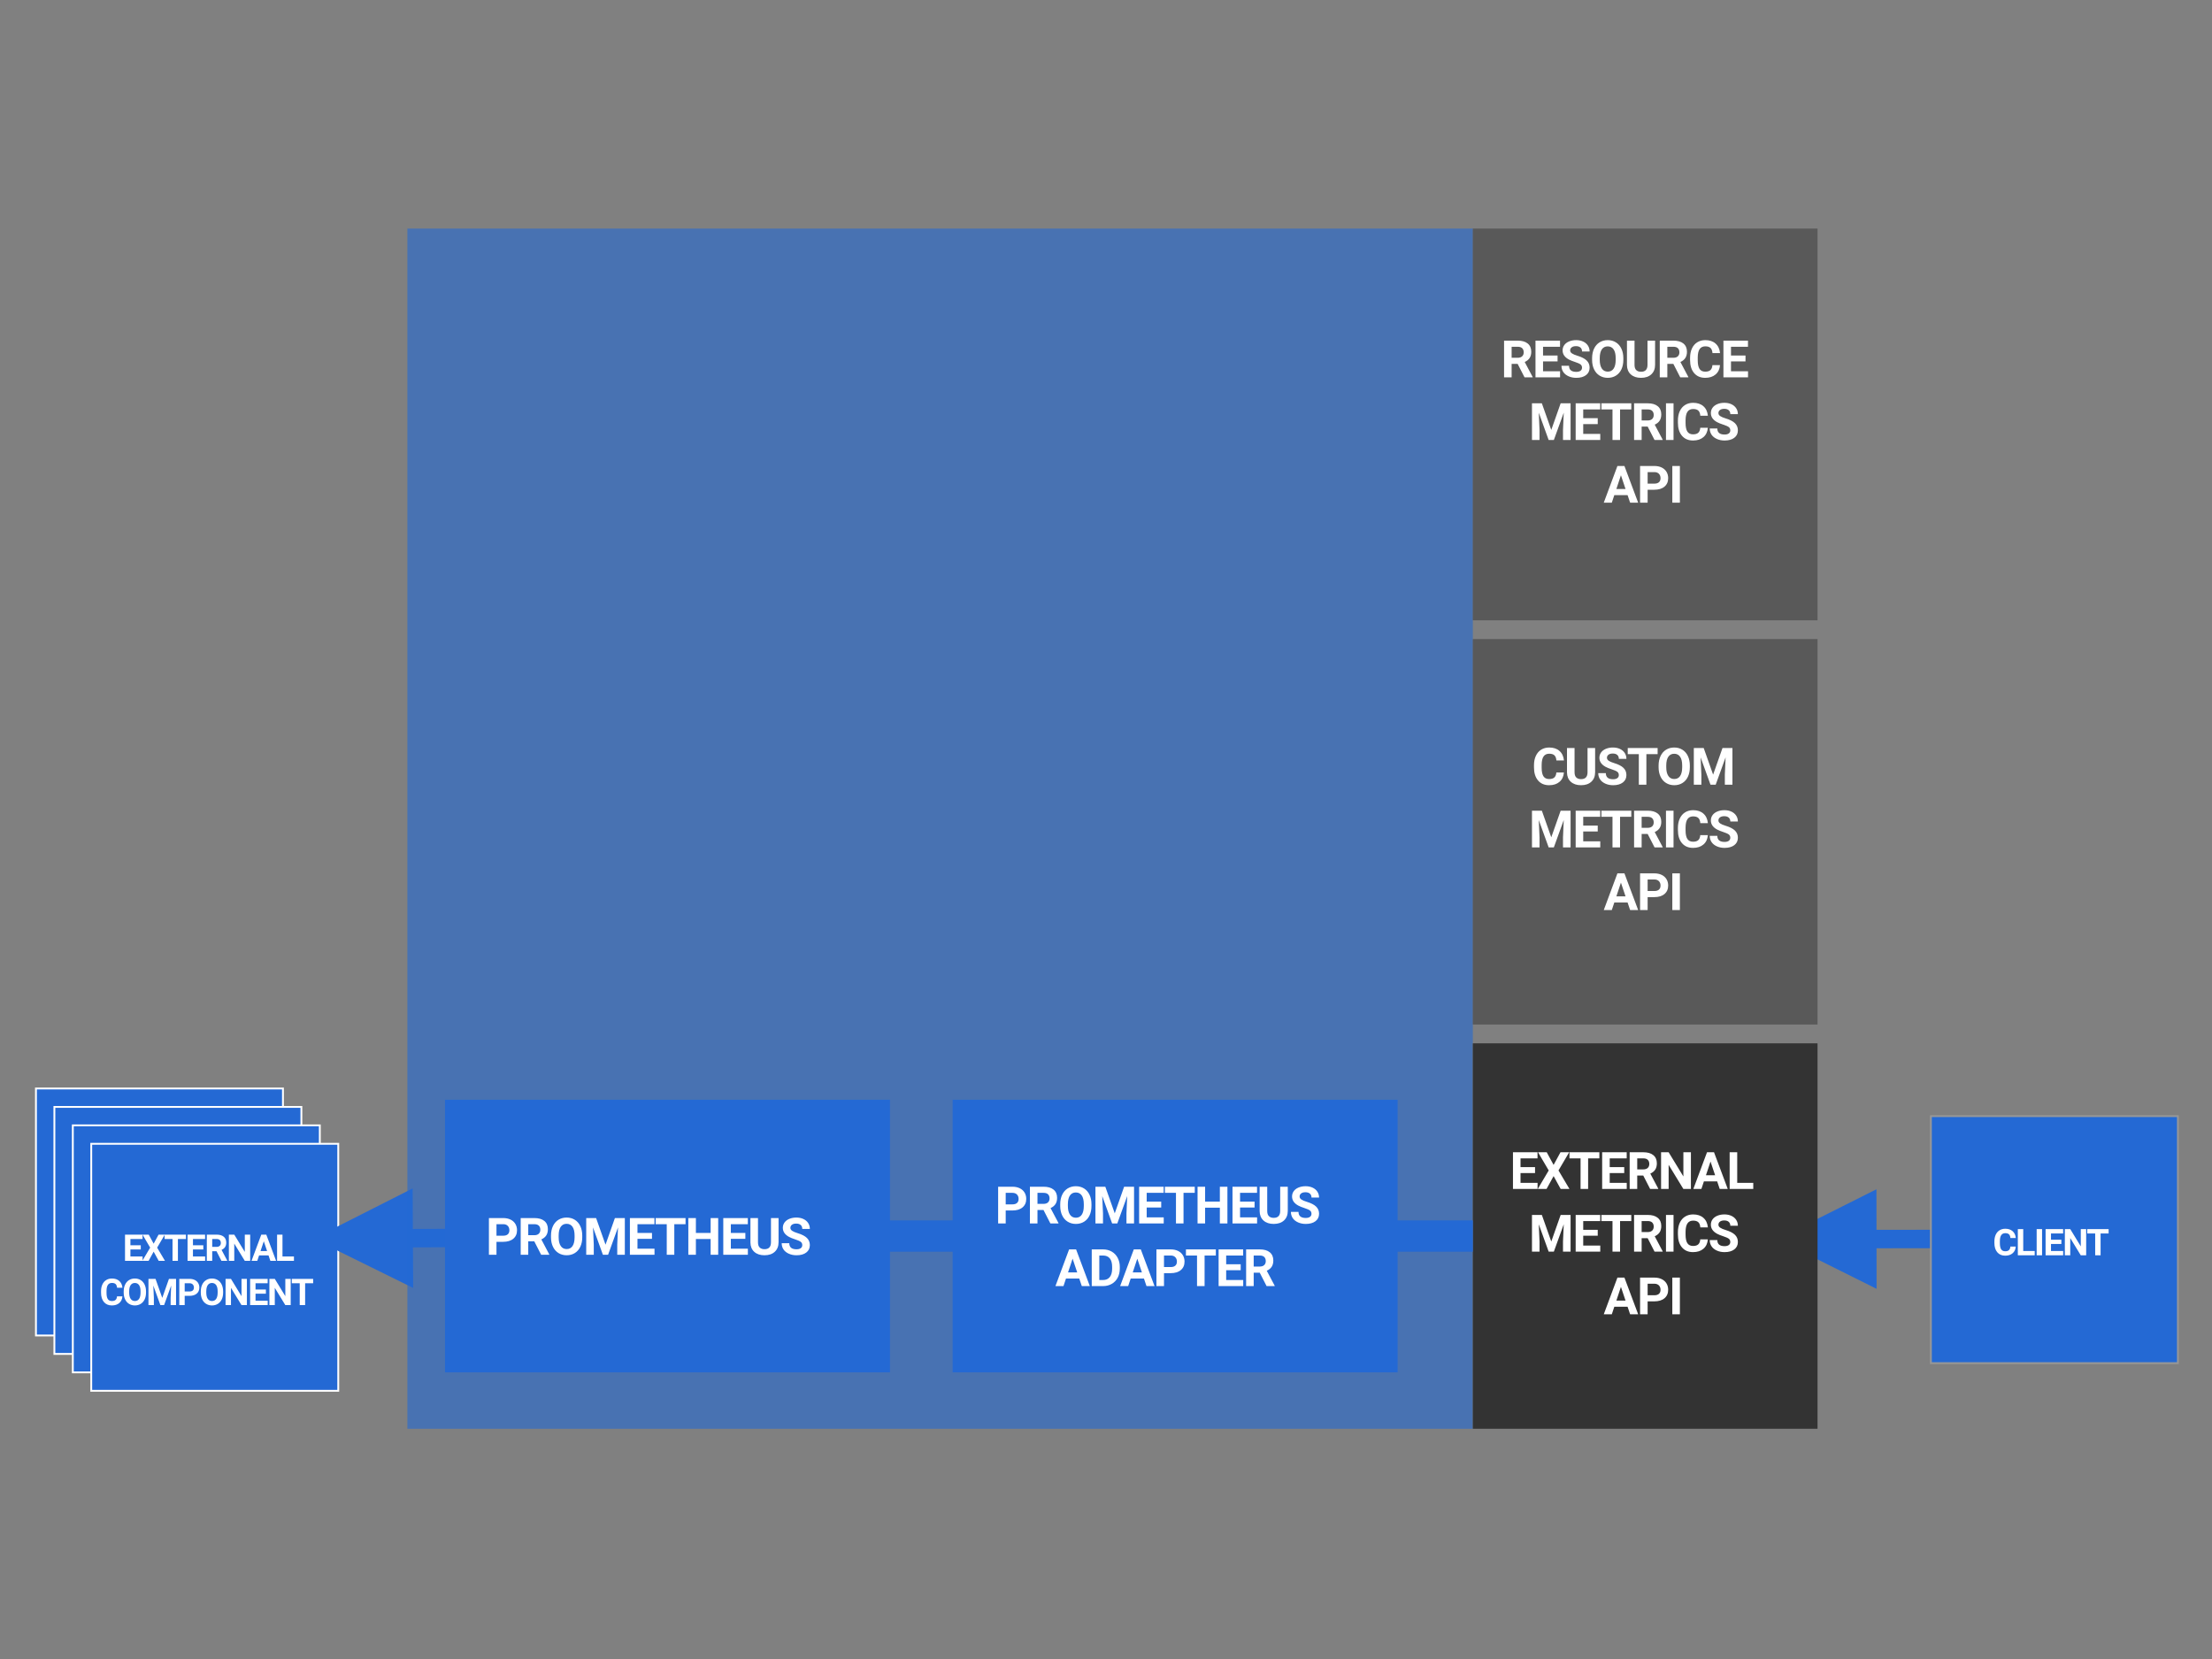 <svg viewBox="0 0 1200 900" xmlns="http://www.w3.org/2000/svg"><rect x="0" y="0" width="1200" height="900" fill="#808080" stroke="none"/><style>.sans-serif{font-family:-apple-system,BlinkMacSystemFont,'avenir next', avenir,'helvetica neue',helvetica,ubuntu,roboto,noto,'segoe ui',arial,sans-serif}</style><g fill="none" fill-rule="evenodd"><g transform="translate(19, 590)"><path stroke="#FFF" fill="#2469D4" d="M.5.5h134v134H.5z"></path><path d="M26.34 49.781h3.828l3.652 10.313 3.633-10.313H41.3V64h-2.939v-3.887l.293-6.709L34.816 64h-2.012l-3.828-10.586.293 6.7V64h-2.93V49.781zm25.274 5.762v2.295h-5.625v3.808h6.601V64h-9.53V49.781h9.51v2.373h-6.58v3.389h5.625zm12.794-5.762v2.373h-4.356V64h-2.93V52.154h-4.297v-2.373h11.582zM73.207 64l-2.667-5.205h-2.334V64h-2.93V49.781h5.284q2.52 0 3.886 1.123 1.368 1.123 1.368 3.174 0 1.455-.63 2.427t-1.91 1.548l3.077 5.81V64h-3.145zm-5-11.846v4.268h2.362q1.104 0 1.71-.562.605-.561.605-1.547 0-1.006-.571-1.583-.572-.576-1.753-.576h-2.354zm12.148-2.373V64h-2.93V49.781h2.93zm10.148 9.483h2.93q-.167 2.295-1.695 3.613t-4.028 1.318q-2.735 0-4.302-1.84-1.568-1.841-1.568-5.054v-.87q0-2.05.723-3.613.723-1.562 2.066-2.397 1.342-.835 3.12-.835 2.46 0 3.965 1.318 1.503 1.319 1.738 3.701h-2.93q-.107-1.376-.766-1.997-.66-.62-2.007-.62-1.465 0-2.193 1.05-.727 1.05-.747 3.257v1.074q0 2.305.698 3.37.699 1.064 2.203 1.064 1.357 0 2.026-.62.669-.62.767-1.92zm11.426 1.006q0-.83-.586-1.275-.586-.444-2.11-.937-1.523-.494-2.411-.972Q94.4 55.777 94.4 53.56q0-1.153.65-2.056.649-.903 1.865-1.411 1.215-.508 2.729-.508 1.523 0 2.715.552 1.191.551 1.85 1.557.66 1.006.66 2.285h-2.93q0-.976-.615-1.518-.616-.542-1.729-.542-1.074 0-1.67.454-.595.454-.595 1.196 0 .694.698 1.162.698.47 2.055.88 2.5.751 3.643 1.865 1.143 1.113 1.143 2.773 0 1.846-1.397 2.896-1.396 1.05-3.76 1.05-1.64 0-2.988-.601-1.348-.6-2.056-1.646-.708-1.045-.708-2.422h2.94q0 2.354 2.812 2.354 1.045 0 1.631-.425.586-.425.586-1.186zm-65.676 24q0-.83-.586-1.275-.586-.444-2.11-.937-1.523-.494-2.412-.972-2.422-1.309-2.422-3.525 0-1.153.65-2.056t1.865-1.411q1.216-.508 2.73-.508 1.523 0 2.714.552 1.192.551 1.85 1.557.66 1.006.66 2.285h-2.93q0-.976-.615-1.518t-1.728-.542q-1.075 0-1.67.454-.596.454-.596 1.196 0 .694.698 1.162.698.47 2.056.88 2.5.751 3.642 1.865 1.143 1.113 1.143 2.773 0 1.846-1.396 2.896-1.397 1.05-3.76 1.05-1.64 0-2.989-.601-1.347-.6-2.055-1.646-.708-1.045-.708-2.422h2.94q0 2.354 2.812 2.354 1.045 0 1.63-.425.587-.425.587-1.186zm15.801-3.692v.635q0 2.1-.742 3.682-.742 1.582-2.124 2.44-1.382.86-3.169.86-1.768 0-3.154-.85-1.387-.849-2.149-2.426-.761-1.577-.771-3.628v-.703q0-2.1.757-3.696.756-1.597 2.138-2.452 1.382-.854 3.16-.854 1.777 0 3.159.854 1.381.855 2.138 2.452.757 1.596.757 3.686zm-2.969.684v-.694q0-2.236-.8-3.398-.801-1.162-2.286-1.162-1.474 0-2.275 1.147-.8 1.148-.81 3.365v.693q0 2.178.8 3.379.801 1.201 2.305 1.201 1.475 0 2.266-1.157.79-1.157.8-3.374zm12.12-7.48h2.94v9.364q0 2.334-1.46 3.692-1.46 1.357-3.99 1.357-2.49 0-3.955-1.318-1.464-1.318-1.494-3.623V73.78h2.93v9.385q0 1.397.669 2.036.669.64 1.85.64 2.471 0 2.51-2.598V73.78zM73.677 88l-2.666-5.205h-2.334V88h-2.93V73.781h5.283q2.52 0 3.887 1.123t1.367 3.174q0 1.455-.63 2.427t-1.909 1.548l3.076 5.81V88h-3.144zm-5-11.846v4.268h2.363q1.104 0 1.71-.562.605-.561.605-1.547 0-1.006-.572-1.583-.571-.576-1.753-.576h-2.353zm17.266 7.11h2.93q-.166 2.295-1.694 3.613-1.529 1.318-4.029 1.318-2.734 0-4.302-1.84-1.567-1.841-1.567-5.054v-.87q0-2.05.723-3.613.722-1.562 2.065-2.397 1.343-.835 3.12-.835 2.461 0 3.965 1.318 1.504 1.319 1.738 3.701h-2.93q-.107-1.376-.766-1.997-.659-.62-2.007-.62-1.465 0-2.192 1.05-.728 1.05-.747 3.257v1.074q0 2.305.698 3.37.698 1.064 2.202 1.064 1.358 0 2.027-.62t.766-1.92zm12.608-3.721v2.295h-5.625v3.808h6.602V88h-9.531V73.781h9.511v2.373h-6.582v3.389h5.625z" fill="#FFF" fill-rule="nonzero"></path><g transform="translate(10, 10)"><path stroke="#FFF" fill="#2469D4" d="M.5.5h134v134H.5z"></path><path d="M26.34 49.781h3.828l3.652 10.313 3.633-10.313H41.3V64h-2.939v-3.887l.293-6.709L34.816 64h-2.012l-3.828-10.586.293 6.7V64h-2.93V49.781zm25.274 5.762v2.295h-5.625v3.808h6.601V64h-9.53V49.781h9.51v2.373h-6.58v3.389h5.625zm12.794-5.762v2.373h-4.356V64h-2.93V52.154h-4.297v-2.373h11.582zM73.207 64l-2.667-5.205h-2.334V64h-2.93V49.781h5.284q2.52 0 3.886 1.123 1.368 1.123 1.368 3.174 0 1.455-.63 2.427t-1.91 1.548l3.077 5.81V64h-3.145zm-5-11.846v4.268h2.362q1.104 0 1.71-.562.605-.561.605-1.547 0-1.006-.571-1.583-.572-.576-1.753-.576h-2.354zm12.148-2.373V64h-2.93V49.781h2.93zm10.148 9.483h2.93q-.167 2.295-1.695 3.613t-4.028 1.318q-2.735 0-4.302-1.84-1.568-1.841-1.568-5.054v-.87q0-2.05.723-3.613.723-1.562 2.066-2.397 1.342-.835 3.12-.835 2.46 0 3.965 1.318 1.503 1.319 1.738 3.701h-2.93q-.107-1.376-.766-1.997-.66-.62-2.007-.62-1.465 0-2.193 1.05-.727 1.05-.747 3.257v1.074q0 2.305.698 3.37.699 1.064 2.203 1.064 1.357 0 2.026-.62.669-.62.767-1.92zm11.426 1.006q0-.83-.586-1.275-.586-.444-2.11-.937-1.523-.494-2.411-.972Q94.4 55.777 94.4 53.56q0-1.153.65-2.056.649-.903 1.865-1.411 1.215-.508 2.729-.508 1.523 0 2.715.552 1.191.551 1.85 1.557.66 1.006.66 2.285h-2.93q0-.976-.615-1.518-.616-.542-1.729-.542-1.074 0-1.67.454-.595.454-.595 1.196 0 .694.698 1.162.698.47 2.055.88 2.5.751 3.643 1.865 1.143 1.113 1.143 2.773 0 1.846-1.397 2.896-1.396 1.05-3.76 1.05-1.64 0-2.988-.601-1.348-.6-2.056-1.646-.708-1.045-.708-2.422h2.94q0 2.354 2.812 2.354 1.045 0 1.631-.425.586-.425.586-1.186zm-65.676 24q0-.83-.586-1.275-.586-.444-2.11-.937-1.523-.494-2.412-.972-2.422-1.309-2.422-3.525 0-1.153.65-2.056t1.865-1.411q1.216-.508 2.73-.508 1.523 0 2.714.552 1.192.551 1.85 1.557.66 1.006.66 2.285h-2.93q0-.976-.615-1.518t-1.728-.542q-1.075 0-1.67.454-.596.454-.596 1.196 0 .694.698 1.162.698.47 2.056.88 2.5.751 3.642 1.865 1.143 1.113 1.143 2.773 0 1.846-1.396 2.896-1.397 1.05-3.76 1.05-1.64 0-2.989-.601-1.347-.6-2.055-1.646-.708-1.045-.708-2.422h2.94q0 2.354 2.812 2.354 1.045 0 1.63-.425.587-.425.587-1.186zm15.801-3.692v.635q0 2.1-.742 3.682-.742 1.582-2.124 2.44-1.382.86-3.169.86-1.768 0-3.154-.85-1.387-.849-2.149-2.426-.761-1.577-.771-3.628v-.703q0-2.1.757-3.696.756-1.597 2.138-2.452 1.382-.854 3.16-.854 1.777 0 3.159.854 1.381.855 2.138 2.452.757 1.596.757 3.686zm-2.969.684v-.694q0-2.236-.8-3.398-.801-1.162-2.286-1.162-1.474 0-2.275 1.147-.8 1.148-.81 3.365v.693q0 2.178.8 3.379.801 1.201 2.305 1.201 1.475 0 2.266-1.157.79-1.157.8-3.374zm12.12-7.48h2.94v9.364q0 2.334-1.46 3.692-1.46 1.357-3.99 1.357-2.49 0-3.955-1.318-1.464-1.318-1.494-3.623V73.78h2.93v9.385q0 1.397.669 2.036.669.64 1.85.64 2.471 0 2.51-2.598V73.78zM73.677 88l-2.666-5.205h-2.334V88h-2.93V73.781h5.283q2.52 0 3.887 1.123t1.367 3.174q0 1.455-.63 2.427t-1.909 1.548l3.076 5.81V88h-3.144zm-5-11.846v4.268h2.363q1.104 0 1.71-.562.605-.561.605-1.547 0-1.006-.572-1.583-.571-.576-1.753-.576h-2.353zm17.266 7.11h2.93q-.166 2.295-1.694 3.613-1.529 1.318-4.029 1.318-2.734 0-4.302-1.84-1.567-1.841-1.567-5.054v-.87q0-2.05.723-3.613.722-1.562 2.065-2.397 1.343-.835 3.12-.835 2.461 0 3.965 1.318 1.504 1.319 1.738 3.701h-2.93q-.107-1.376-.766-1.997-.659-.62-2.007-.62-1.465 0-2.192 1.05-.728 1.05-.747 3.257v1.074q0 2.305.698 3.37.698 1.064 2.202 1.064 1.358 0 2.027-.62t.766-1.92zm12.608-3.721v2.295h-5.625v3.808h6.602V88h-9.531V73.781h9.511v2.373h-6.582v3.389h5.625z" fill="#FFF" fill-rule="nonzero"></path></g><g transform="translate(20, 20)"><path stroke="#FFF" fill="#2469D4" d="M.5.5h134v134H.5z"></path><path d="M26.34 49.781h3.828l3.652 10.313 3.633-10.313H41.3V64h-2.939v-3.887l.293-6.709L34.816 64h-2.012l-3.828-10.586.293 6.7V64h-2.93V49.781zm25.274 5.762v2.295h-5.625v3.808h6.601V64h-9.53V49.781h9.51v2.373h-6.58v3.389h5.625zm12.794-5.762v2.373h-4.356V64h-2.93V52.154h-4.297v-2.373h11.582zM73.207 64l-2.667-5.205h-2.334V64h-2.93V49.781h5.284q2.52 0 3.886 1.123 1.368 1.123 1.368 3.174 0 1.455-.63 2.427t-1.91 1.548l3.077 5.81V64h-3.145zm-5-11.846v4.268h2.362q1.104 0 1.71-.562.605-.561.605-1.547 0-1.006-.571-1.583-.572-.576-1.753-.576h-2.354zm12.148-2.373V64h-2.93V49.781h2.93zm10.148 9.483h2.93q-.167 2.295-1.695 3.613t-4.028 1.318q-2.735 0-4.302-1.84-1.568-1.841-1.568-5.054v-.87q0-2.05.723-3.613.723-1.562 2.066-2.397 1.342-.835 3.12-.835 2.46 0 3.965 1.318 1.503 1.319 1.738 3.701h-2.93q-.107-1.376-.766-1.997-.66-.62-2.007-.62-1.465 0-2.193 1.05-.727 1.05-.747 3.257v1.074q0 2.305.698 3.37.699 1.064 2.203 1.064 1.357 0 2.026-.62.669-.62.767-1.92zm11.426 1.006q0-.83-.586-1.275-.586-.444-2.11-.937-1.523-.494-2.411-.972Q94.4 55.777 94.4 53.56q0-1.153.65-2.056.649-.903 1.865-1.411 1.215-.508 2.729-.508 1.523 0 2.715.552 1.191.551 1.85 1.557.66 1.006.66 2.285h-2.93q0-.976-.615-1.518-.616-.542-1.729-.542-1.074 0-1.67.454-.595.454-.595 1.196 0 .694.698 1.162.698.47 2.055.88 2.5.751 3.643 1.865 1.143 1.113 1.143 2.773 0 1.846-1.397 2.896-1.396 1.05-3.76 1.05-1.64 0-2.988-.601-1.348-.6-2.056-1.646-.708-1.045-.708-2.422h2.94q0 2.354 2.812 2.354 1.045 0 1.631-.425.586-.425.586-1.186zm-65.676 24q0-.83-.586-1.275-.586-.444-2.11-.937-1.523-.494-2.412-.972-2.422-1.309-2.422-3.525 0-1.153.65-2.056t1.865-1.411q1.216-.508 2.73-.508 1.523 0 2.714.552 1.192.551 1.85 1.557.66 1.006.66 2.285h-2.93q0-.976-.615-1.518t-1.728-.542q-1.075 0-1.67.454-.596.454-.596 1.196 0 .694.698 1.162.698.47 2.056.88 2.5.751 3.642 1.865 1.143 1.113 1.143 2.773 0 1.846-1.396 2.896-1.397 1.05-3.76 1.05-1.64 0-2.989-.601-1.347-.6-2.055-1.646-.708-1.045-.708-2.422h2.94q0 2.354 2.812 2.354 1.045 0 1.63-.425.587-.425.587-1.186zm15.801-3.692v.635q0 2.1-.742 3.682-.742 1.582-2.124 2.44-1.382.86-3.169.86-1.768 0-3.154-.85-1.387-.849-2.149-2.426-.761-1.577-.771-3.628v-.703q0-2.1.757-3.696.756-1.597 2.138-2.452 1.382-.854 3.16-.854 1.777 0 3.159.854 1.381.855 2.138 2.452.757 1.596.757 3.686zm-2.969.684v-.694q0-2.236-.8-3.398-.801-1.162-2.286-1.162-1.474 0-2.275 1.147-.8 1.148-.81 3.365v.693q0 2.178.8 3.379.801 1.201 2.305 1.201 1.475 0 2.266-1.157.79-1.157.8-3.374zm12.12-7.48h2.94v9.364q0 2.334-1.46 3.692-1.46 1.357-3.99 1.357-2.49 0-3.955-1.318-1.464-1.318-1.494-3.623V73.78h2.93v9.385q0 1.397.669 2.036.669.64 1.85.64 2.471 0 2.51-2.598V73.78zM73.677 88l-2.666-5.205h-2.334V88h-2.93V73.781h5.283q2.52 0 3.887 1.123t1.367 3.174q0 1.455-.63 2.427t-1.909 1.548l3.076 5.81V88h-3.144zm-5-11.846v4.268h2.363q1.104 0 1.71-.562.605-.561.605-1.547 0-1.006-.572-1.583-.571-.576-1.753-.576h-2.353zm17.266 7.11h2.93q-.166 2.295-1.694 3.613-1.529 1.318-4.029 1.318-2.734 0-4.302-1.84-1.567-1.841-1.567-5.054v-.87q0-2.05.723-3.613.722-1.562 2.065-2.397 1.343-.835 3.12-.835 2.461 0 3.965 1.318 1.504 1.319 1.738 3.701h-2.93q-.107-1.376-.766-1.997-.659-.62-2.007-.62-1.465 0-2.192 1.05-.728 1.05-.747 3.257v1.074q0 2.305.698 3.37.698 1.064 2.202 1.064 1.358 0 2.027-.62t.766-1.92zm12.608-3.721v2.295h-5.625v3.808h6.602V88h-9.531V73.781h9.511v2.373h-6.582v3.389h5.625z" fill="#FFF" fill-rule="nonzero"></path></g><g transform="translate(30, 30)"><path stroke="#FFF" fill="#2469D4" d="M.5.5h134v134H.5z"></path><path d="M27.374 55.543v2.295H21.75v3.808h6.602V64H18.82V49.781h9.511v2.373H21.75v3.389h5.625zm4.317-5.762l2.666 4.903 2.666-4.903h3.37l-4.141 7.051L40.5 64h-3.408l-2.735-4.98L31.623 64h-3.408l4.248-7.168-4.14-7.05h3.368zm20.187 0v2.373h-4.356V64h-2.93V52.154h-4.296v-2.373h11.582zm9.424 5.762v2.295h-5.625v3.808h6.602V64h-9.531V49.781h9.511v2.373h-6.582v3.389h5.625zM71.127 64l-2.666-5.205h-2.334V64h-2.93V49.781h5.284q2.52 0 3.887 1.123t1.367 3.174q0 1.455-.63 2.427t-1.91 1.548l3.077 5.81V64h-3.145zm-5-11.846v4.268h2.364q1.103 0 1.709-.562.605-.561.605-1.547 0-1.006-.571-1.583-.572-.576-1.753-.576h-2.354zm20.597-2.373V64h-2.93l-5.703-9.355V64h-2.93V49.781h2.93l5.713 9.375v-9.375h2.92zM97.672 64l-.986-2.93h-5.137L90.572 64h-3.115l5.293-14.219h2.715L100.787 64h-3.115zm-3.565-10.625l-1.767 5.322h3.555l-1.788-5.322zm10.138-3.594v11.865h6.22V64h-9.15V49.781h2.93zM14.482 83.264h2.93q-.166 2.295-1.695 3.613-1.528 1.318-4.028 1.318-2.734 0-4.302-1.84Q5.82 84.513 5.82 81.3v-.87q0-2.05.723-3.613.722-1.562 2.065-2.397 1.343-.835 3.12-.835 2.461 0 3.965 1.318 1.504 1.319 1.738 3.701h-2.93q-.107-1.376-.766-1.997-.66-.62-2.007-.62-1.465 0-2.192 1.05-.728 1.05-.747 3.257v1.074q0 2.305.698 3.37.698 1.064 2.202 1.064 1.357 0 2.026-.62.67-.62.767-1.92zm15.733-2.686v.635q0 2.1-.742 3.682-.742 1.582-2.124 2.44-1.382.86-3.169.86-1.768 0-3.154-.85-1.387-.849-2.149-2.426-.761-1.577-.771-3.628v-.703q0-2.1.757-3.696.756-1.597 2.138-2.452 1.382-.854 3.16-.854 1.777 0 3.159.854 1.381.855 2.138 2.452.757 1.596.757 3.686zm-2.969.684v-.694q0-2.236-.8-3.398-.801-1.162-2.286-1.162-1.474 0-2.275 1.147-.8 1.148-.81 3.365v.693q0 2.178.8 3.379.801 1.201 2.305 1.201 1.475 0 2.266-1.157.79-1.157.8-3.374zm4.298-7.48h3.828l3.653 10.312 3.632-10.313h3.848V88h-2.94v-3.887l.294-6.709L40.02 88h-2.012L34.18 77.414l.293 6.7V88h-2.93V73.781zm22.218 9.208h-2.569V88h-2.93V73.781h5.547q1.602 0 2.818.586t1.87 1.665q.654 1.08.654 2.456 0 2.09-1.43 3.296-1.431 1.206-3.96 1.206zm-2.569-6.836v4.463h2.617q1.163 0 1.773-.547.61-.547.61-1.562 0-1.045-.615-1.69-.615-.644-1.7-.664h-2.685zm20.85 4.424v.635q0 2.1-.742 3.682-.742 1.582-2.124 2.44-1.381.86-3.168.86-1.768 0-3.155-.85-1.386-.849-2.148-2.426-.762-1.577-.772-3.628v-.703q0-2.1.757-3.696.757-1.597 2.139-2.452 1.382-.854 3.159-.854t3.16.854q1.381.855 2.138 2.452.757 1.596.757 3.686zm-2.968.684v-.694q0-2.236-.8-3.398-.802-1.162-2.286-1.162-1.475 0-2.275 1.147-.801 1.148-.811 3.365v.693q0 2.178.8 3.379.802 1.201 2.306 1.201 1.474 0 2.265-1.157.791-1.157.8-3.374zm15.86-7.48V88h-2.93l-5.703-9.355V88h-2.93V73.781h2.93l5.713 9.375v-9.375h2.92zm10.313 5.761v2.295h-5.625v3.808h6.602V88h-9.531V73.781h9.511v2.373h-6.582v3.389h5.625zm13.458-5.762V88h-2.93l-5.703-9.355V88h-2.93V73.781h2.93l5.713 9.375v-9.375h2.92zm12.179 0v2.373h-4.356V88h-2.93V76.154h-4.296v-2.373h11.582z" fill="#FFF" fill-rule="nonzero"></path></g></g><path d="M1017.965 645.18l.028 22 146-.186.013 10-146 .186.029 22L964 672.25l53.965-27.07zm-794.11-.468l.117 21.998 138.001-.737.054 10-138.002.737.119 22L170 672l53.855-27.288z" fill="#2469D4" fill-rule="nonzero"></path><g transform="translate(221, 124)"><path d="M0 0h578v651.1H0z" fill="#2469D4" fill-opacity="0.6"></path><g transform="translate(578, 0)"><path fill-opacity="0.5" fill="#333" d="M0 0h187v212.5H0z"></path><path d="M28.054 80.7l-3.733-7.287h-3.267V80.7h-4.102V60.794h7.397q3.527 0 5.441 1.572 1.914 1.572 1.914 4.443 0 2.037-.882 3.398-.881 1.36-2.672 2.167l4.306 8.135v.191h-4.402zm-7-16.584v5.975h3.309q1.544 0 2.392-.787.848-.786.848-2.166 0-1.409-.8-2.215-.8-.807-2.454-.807h-3.295zm24.918 4.744v3.213h-7.875v5.332h9.242V80.7H33.995V60.794h13.317v3.322h-9.215v4.744h7.875zm13.27 6.617q0-1.162-.82-1.784-.82-.622-2.954-1.312-2.133-.69-3.377-1.36-3.39-1.833-3.39-4.936 0-1.614.909-2.878.91-1.265 2.611-1.976 1.702-.71 3.822-.71 2.132 0 3.8.772 1.668.772 2.591 2.18.923 1.409.923 3.2h-4.102q0-1.368-.86-2.126-.862-.76-2.42-.76-1.505 0-2.339.637-.834.635-.834 1.674 0 .971.978 1.627.977.657 2.878 1.23 3.5 1.054 5.1 2.612 1.599 1.559 1.599 3.883 0 2.584-1.955 4.054-1.955 1.47-5.264 1.47-2.297 0-4.183-.841-1.887-.841-2.878-2.304-.991-1.463-.991-3.39H52.2q0 3.294 3.937 3.294 1.463 0 2.283-.595.82-.594.82-1.66zm22.416-5.168v.889q0 2.94-1.04 5.154-1.038 2.215-2.973 3.418-1.934 1.203-4.436 1.203-2.475 0-4.416-1.189-1.942-1.19-3.008-3.397-1.067-2.208-1.08-5.08v-.984q0-2.94 1.06-5.175 1.059-2.235 2.994-3.431 1.934-1.197 4.422-1.197 2.489 0 4.423 1.197 1.935 1.196 2.994 3.431 1.06 2.236 1.06 5.161zm-4.156.957v-.97q0-3.131-1.121-4.758-1.121-1.627-3.2-1.627-2.064 0-3.185 1.606-1.121 1.607-1.135 4.71v.971q0 3.049 1.121 4.73 1.121 1.682 3.227 1.682 2.064 0 3.172-1.62 1.107-1.62 1.12-4.724zm17.262-10.472h4.115v13.111q0 3.268-2.044 5.168-2.044 1.9-5.585 1.9-3.486 0-5.537-1.845-2.051-1.846-2.092-5.073V60.794h4.102v13.138q0 1.956.936 2.851.937.896 2.59.896 3.46 0 3.515-3.637V60.794zM112.518 80.7l-3.733-7.287h-3.267V80.7h-4.102V60.794h7.397q3.527 0 5.441 1.572 1.914 1.572 1.914 4.443 0 2.037-.882 3.398-.882 1.36-2.673 2.167l4.307 8.135v.191h-4.402zm-7-16.584v5.975h3.308q1.545 0 2.393-.787.847-.786.847-2.166 0-1.409-.8-2.215-.8-.807-2.453-.807h-3.295zm24.467 9.953h4.101q-.232 3.213-2.372 5.059-2.14 1.845-5.64 1.845-3.828 0-6.022-2.577-2.194-2.577-2.194-7.075v-1.217q0-2.87 1.011-5.058 1.012-2.188 2.892-3.357t4.368-1.169q3.445 0 5.55 1.846 2.106 1.846 2.435 5.182h-4.102q-.15-1.928-1.073-2.796-.923-.868-2.81-.868-2.05 0-3.07 1.47-1.018 1.469-1.045 4.559v1.504q0 3.226.977 4.717.978 1.49 3.083 1.49 1.9 0 2.837-.868.937-.868 1.074-2.687zm17.945-5.209v3.213h-7.875v5.332h9.242V80.7h-13.343V60.794h13.316v3.322h-9.215v4.744h7.875zM32.087 94.794h5.36l5.113 14.437 5.086-14.437h5.387V114.7h-4.116v-5.441l.41-9.393-5.372 14.834h-2.817l-5.36-14.82.41 9.379v5.441h-4.1V94.794zm35.678 8.066v3.213H59.89v5.332h9.242v3.295H55.79V94.794h13.316v3.322H59.89v4.744h7.875zm18.206-8.066v3.322h-6.098V114.7H75.77V98.116h-6.015v-3.322H85.97zM98.584 114.7l-3.732-7.287h-3.268v7.287h-4.102V94.794h7.397q3.527 0 5.441 1.572 1.914 1.572 1.914 4.443 0 2.037-.881 3.398-.882 1.36-2.673 2.167l4.306 8.135v.191h-4.402zm-7-16.584v5.975h3.309q1.544 0 2.392-.787.848-.786.848-2.166 0-1.409-.8-2.215-.8-.807-2.454-.807h-3.295zm17.303-3.322V114.7h-4.102V94.794h4.102zm14.5 13.275h4.102q-.233 3.213-2.372 5.059-2.14 1.845-5.64 1.845-3.828 0-6.023-2.577-2.194-2.577-2.194-7.075v-1.217q0-2.87 1.012-5.058 1.012-2.188 2.891-3.357 1.88-1.169 4.369-1.169 3.445 0 5.55 1.846 2.106 1.846 2.434 5.182h-4.102q-.15-1.928-1.073-2.796-.923-.868-2.81-.868-2.05 0-3.069 1.47-1.018 1.469-1.046 4.559v1.504q0 3.226.978 4.717.977 1.49 3.083 1.49 1.9 0 2.837-.868.936-.868 1.073-2.687zm16.291 1.408q0-1.162-.82-1.784-.82-.622-2.953-1.312-2.133-.69-3.377-1.36-3.39-1.833-3.39-4.936 0-1.614.908-2.878.91-1.265 2.612-1.976 1.702-.71 3.821-.71 2.133 0 3.8.772 1.669.772 2.592 2.18.922 1.409.922 3.2h-4.101q0-1.368-.861-2.126-.862-.76-2.42-.76-1.504 0-2.338.637-.834.635-.834 1.674 0 .971.977 1.627.978.657 2.878 1.23 3.5 1.054 5.1 2.612 1.6 1.559 1.6 3.883 0 2.584-1.956 4.054-1.955 1.47-5.263 1.47-2.297 0-4.184-.841t-2.878-2.304q-.991-1.463-.991-3.39h4.115q0 3.294 3.938 3.294 1.463 0 2.283-.595.82-.594.82-1.66zM85.335 148.7l-1.38-4.102h-7.192l-1.367 4.102h-4.361l7.41-19.906h3.8l7.452 19.906h-4.362zm-4.99-14.875l-2.474 7.451h4.976l-2.502-7.451zm18.082 7.861h-3.595v7.014H90.73v-19.906h7.766q2.242 0 3.944.82t2.618 2.331q.916 1.51.916 3.439 0 2.925-2.003 4.614-2.003 1.688-5.544 1.688zm-3.595-9.57v6.248h3.664q1.627 0 2.481-.766.855-.765.855-2.187 0-1.463-.862-2.365-.86-.903-2.378-.93h-3.76zm17.494-3.322V148.7h-4.101v-19.906h4.101z" fill="#FFF" fill-rule="nonzero"></path></g><g transform="translate(578, 222.7)"><path fill-opacity="0.5" fill="#333" d="M0 0h187v209.1H0z"></path><path d="M45.31 72.37h4.101q-.232 3.212-2.372 5.058-2.14 1.845-5.64 1.845-3.828 0-6.022-2.577-2.194-2.577-2.194-7.075v-1.217q0-2.87 1.011-5.058 1.012-2.188 2.892-3.357t4.368-1.169q3.446 0 5.551 1.846 2.106 1.846 2.434 5.182h-4.102q-.15-1.928-1.073-2.796-.923-.868-2.81-.868-2.05 0-3.07 1.47-1.018 1.469-1.045 4.559v1.504q0 3.226.978 4.717.977 1.49 3.083 1.49 1.9 0 2.836-.868.937-.868 1.074-2.687zm16.92-13.276h4.115v13.111q0 3.268-2.044 5.168-2.044 1.9-5.585 1.9-3.486 0-5.537-1.845-2.05-1.846-2.092-5.073V59.094h4.102v13.138q0 1.956.936 2.851.937.896 2.591.896 3.46 0 3.514-3.637V59.094zm16.975 14.683q0-1.162-.82-1.784-.821-.622-2.954-1.312-2.133-.69-3.377-1.36-3.39-1.833-3.39-4.936 0-1.614.909-2.878.909-1.265 2.611-1.976 1.702-.71 3.821-.71 2.133 0 3.801.772 1.668.772 2.591 2.18.923 1.409.923 3.2h-4.102q0-1.368-.861-2.126-.861-.76-2.42-.76-1.504 0-2.338.637-.834.635-.834 1.674 0 .971.978 1.627.977.657 2.878 1.23 3.5 1.054 5.1 2.612 1.599 1.559 1.599 3.883 0 2.584-1.955 4.054-1.955 1.47-5.264 1.47-2.297 0-4.183-.841-1.887-.841-2.878-2.304-.992-1.463-.992-3.39h4.116q0 3.294 3.937 3.294 1.463 0 2.283-.595.82-.594.82-1.66zm21.049-14.683v3.322h-6.098V79h-4.102V62.416H84.04v-3.322h16.215zm17.48 9.515v.889q0 2.94-1.039 5.154-1.039 2.215-2.973 3.418-1.935 1.203-4.437 1.203-2.475 0-4.416-1.189-1.941-1.19-3.008-3.397-1.066-2.208-1.08-5.08v-.984q0-2.94 1.06-5.175t2.994-3.431q1.934-1.197 4.423-1.197 2.488 0 4.423 1.197 1.934 1.196 2.994 3.431 1.06 2.236 1.06 5.161zm-4.156.957v-.97q0-3.131-1.121-4.758-1.121-1.627-3.2-1.627-2.064 0-3.185 1.606-1.121 1.607-1.135 4.71v.971q0 3.049 1.121 4.73 1.122 1.682 3.227 1.682 2.064 0 3.172-1.62 1.107-1.62 1.121-4.724zm6.31-10.472h5.36l5.113 14.437 5.086-14.437h5.387V79h-4.115v-5.441l.41-9.393L131.756 79h-2.816l-5.36-14.82.41 9.379V79h-4.101V59.094zm-87.801 34h5.36l5.113 14.437 5.086-14.437h5.387V113h-4.116v-5.441l.41-9.393L43.956 113h-2.817l-5.36-14.82.41 9.379V113h-4.1V93.094zm35.678 8.066v3.213H59.89v5.332h9.242V113H55.79V93.094h13.316v3.322H59.89v4.744h7.875zm18.206-8.066v3.322h-6.098V113H75.77V96.416h-6.015v-3.322H85.97zM98.584 113l-3.732-7.287h-3.268V113h-4.102V93.094h7.397q3.527 0 5.441 1.572 1.914 1.572 1.914 4.443 0 2.037-.881 3.398-.882 1.36-2.673 2.167l4.306 8.135V113h-4.402zm-7-16.584v5.975h3.309q1.544 0 2.392-.787.848-.786.848-2.166 0-1.409-.8-2.215-.8-.807-2.454-.807h-3.295zm17.303-3.322V113h-4.102V93.094h4.102zm14.5 13.275h4.102q-.233 3.213-2.372 5.059-2.14 1.845-5.64 1.845-3.828 0-6.023-2.577-2.194-2.577-2.194-7.075v-1.217q0-2.87 1.012-5.058 1.012-2.188 2.891-3.357 1.88-1.169 4.369-1.169 3.445 0 5.55 1.846 2.106 1.846 2.434 5.182h-4.102q-.15-1.928-1.073-2.796-.923-.868-2.81-.868-2.05 0-3.069 1.47-1.018 1.469-1.046 4.559v1.504q0 3.226.978 4.717.977 1.49 3.083 1.49 1.9 0 2.837-.868.936-.868 1.073-2.687zm16.291 1.408q0-1.162-.82-1.784-.82-.622-2.953-1.312-2.133-.69-3.377-1.36-3.39-1.833-3.39-4.936 0-1.614.908-2.878.91-1.265 2.612-1.976 1.702-.71 3.821-.71 2.133 0 3.8.772 1.669.772 2.592 2.18.922 1.409.922 3.2h-4.101q0-1.368-.861-2.126-.862-.76-2.42-.76-1.504 0-2.338.637-.834.635-.834 1.674 0 .971.977 1.627.978.657 2.878 1.23 3.5 1.054 5.1 2.612 1.6 1.559 1.6 3.883 0 2.584-1.956 4.054-1.955 1.47-5.263 1.47-2.297 0-4.184-.841t-2.878-2.304q-.991-1.463-.991-3.39h4.115q0 3.294 3.938 3.294 1.463 0 2.283-.595.82-.594.82-1.66zM85.335 147l-1.38-4.102h-7.192L75.396 147h-4.361l7.41-19.906h3.8L89.698 147h-4.362zm-4.99-14.875l-2.474 7.451h4.976l-2.502-7.451zm18.082 7.861h-3.595V147H90.73v-19.906h7.766q2.242 0 3.944.82t2.618 2.331q.916 1.51.916 3.439 0 2.925-2.003 4.614-2.003 1.688-5.544 1.688zm-3.595-9.57v6.248h3.664q1.627 0 2.481-.766.855-.765.855-2.187 0-1.463-.862-2.365-.86-.903-2.378-.93h-3.76zm17.494-3.322V147h-4.101v-19.906h4.101z" fill="#FFF" fill-rule="nonzero"></path></g><g transform="translate(578, 442)"><path fill="#333" d="M0 0h187v209.1H0z"></path><path d="M33.755 67.16v3.213H25.88v5.332h9.242V79H21.778V59.094h13.317v3.322H25.88v4.744h7.875zm6.338-8.066l3.732 6.863 3.733-6.863h4.717l-5.797 9.87L52.425 79h-4.771l-3.829-6.973L39.997 79h-4.771l5.947-10.035-5.797-9.871h4.717zm28.555 0v3.322H62.55V79h-4.1V62.416h-6.016v-3.322h16.215zm13.488 8.066v3.213h-7.875v5.332h9.242V79H70.16V59.094h13.316v3.322h-9.215v4.744h7.875zM96.186 79l-3.733-7.287h-3.268V79h-4.101V59.094h7.396q3.528 0 5.442 1.572 1.914 1.572 1.914 4.443 0 2.037-.882 3.398-.882 1.36-2.673 2.167l4.307 8.135V79h-4.403zm-7-16.584v5.975h3.308q1.545 0 2.392-.787.848-.786.848-2.166 0-1.409-.8-2.215-.8-.807-2.454-.807h-3.295zm29.128-3.322V79h-4.101l-7.985-13.098V79h-4.101V59.094h4.101l7.998 13.125V59.094h4.088zM133.936 79l-1.381-4.102h-7.192L123.996 79h-4.361l7.41-19.906h3.8L138.298 79h-4.361zm-4.99-14.875l-2.475 7.451h4.976l-2.502-7.451zm14.486-5.031v16.611h8.709V79h-12.81V59.094h4.1zm-111.345 34h5.36l5.113 14.437 5.086-14.437h5.387V113h-4.116v-5.441l.41-9.393L43.956 113h-2.817l-5.36-14.82.41 9.379V113h-4.1V93.094zm35.678 8.066v3.213H59.89v5.332h9.242V113H55.79V93.094h13.316v3.322H59.89v4.744h7.875zm18.206-8.066v3.322h-6.098V113H75.77V96.416h-6.015v-3.322H85.97zM98.584 113l-3.732-7.287h-3.268V113h-4.102V93.094h7.397q3.527 0 5.441 1.572 1.914 1.572 1.914 4.443 0 2.037-.881 3.398-.882 1.36-2.673 2.167l4.306 8.135V113h-4.402zm-7-16.584v5.975h3.309q1.544 0 2.392-.787.848-.786.848-2.166 0-1.409-.8-2.215-.8-.807-2.454-.807h-3.295zm17.303-3.322V113h-4.102V93.094h4.102zm14.5 13.275h4.102q-.233 3.213-2.372 5.059-2.14 1.845-5.64 1.845-3.828 0-6.023-2.577-2.194-2.577-2.194-7.075v-1.217q0-2.87 1.012-5.058 1.012-2.188 2.891-3.357 1.88-1.169 4.369-1.169 3.445 0 5.55 1.846 2.106 1.846 2.434 5.182h-4.102q-.15-1.928-1.073-2.796-.923-.868-2.81-.868-2.05 0-3.069 1.47-1.018 1.469-1.046 4.559v1.504q0 3.226.978 4.717.977 1.49 3.083 1.49 1.9 0 2.837-.868.936-.868 1.073-2.687zm16.291 1.408q0-1.162-.82-1.784-.82-.622-2.953-1.312-2.133-.69-3.377-1.36-3.39-1.833-3.39-4.936 0-1.614.908-2.878.91-1.265 2.612-1.976 1.702-.71 3.821-.71 2.133 0 3.8.772 1.669.772 2.592 2.18.922 1.409.922 3.2h-4.101q0-1.368-.861-2.126-.862-.76-2.42-.76-1.504 0-2.338.637-.834.635-.834 1.674 0 .971.977 1.627.978.657 2.878 1.23 3.5 1.054 5.1 2.612 1.6 1.559 1.6 3.883 0 2.584-1.956 4.054-1.955 1.47-5.263 1.47-2.297 0-4.184-.841t-2.878-2.304q-.991-1.463-.991-3.39h4.115q0 3.294 3.938 3.294 1.463 0 2.283-.595.82-.594.82-1.66zM85.335 147l-1.38-4.102h-7.192L75.396 147h-4.361l7.41-19.906h3.8L89.698 147h-4.362zm-4.99-14.875l-2.474 7.451h4.976l-2.502-7.451zm18.082 7.861h-3.595V147H90.73v-19.906h7.766q2.242 0 3.944.82t2.618 2.331q.916 1.51.916 3.439 0 2.925-2.003 4.614-2.003 1.688-5.544 1.688zm-3.595-9.57v6.248h3.664q1.627 0 2.481-.766.855-.765.855-2.187 0-1.463-.862-2.365-.86-.903-2.378-.93h-3.76zm17.494-3.322V147h-4.101v-19.906h4.101z" fill="#FFF" fill-rule="nonzero"></path></g><g transform="translate(20.4, 472.6)"><path d="M275.4 73.95h-27.2m300.9 0h-27.2" stroke="#2469D4" stroke-width="17" stroke-linecap="square"></path><path fill="#2469D4" d="M0 0h241.4v147.9H0z"></path><path d="M31.535 77.086h-3.596V84.1h-4.102V64.194h7.766q2.242 0 3.944.82t2.618 2.331q.916 1.51.916 3.439 0 2.925-2.002 4.614-2.003 1.688-5.544 1.688zm-3.596-9.57v6.248h3.664q1.627 0 2.481-.766.855-.765.855-2.187 0-1.463-.861-2.365-.862-.903-2.38-.93h-3.76zM52.173 84.1l-3.732-7.287h-3.268V84.1h-4.101V64.194h7.396q3.528 0 5.442 1.572 1.914 1.572 1.914 4.443 0 2.037-.882 3.398-.882 1.36-2.673 2.167l4.307 8.135v.191h-4.403zm-7-16.584v5.975h3.309q1.545 0 2.393-.787.847-.786.847-2.166 0-1.409-.8-2.215-.8-.807-2.454-.807h-3.295zm29.294 6.193v.889q0 2.94-1.04 5.154-1.039 2.215-2.973 3.418-1.935 1.203-4.437 1.203-2.474 0-4.416-1.189-1.941-1.19-3.007-3.397-1.067-2.208-1.08-5.08v-.984q0-2.94 1.059-5.175 1.06-2.235 2.994-3.431 1.935-1.197 4.423-1.197t4.423 1.197q1.934 1.196 2.994 3.431 1.06 2.236 1.06 5.161zm-4.157.957v-.97q0-3.131-1.12-4.758-1.122-1.627-3.2-1.627-2.064 0-3.186 1.606-1.12 1.607-1.134 4.71v.971q0 3.049 1.12 4.73 1.122 1.682 3.227 1.682 2.065 0 3.172-1.62 1.108-1.62 1.121-4.724zm6.311-10.472h5.36l5.113 14.437 5.086-14.437h5.386V84.1h-4.115v-5.441l.41-9.393L88.488 84.1h-2.816l-5.36-14.82.41 9.379V84.1h-4.1V64.194zM112.3 72.26v3.213h-7.875v5.332h9.242V84.1h-13.344V64.194h13.317v3.322h-9.215v4.744h7.875zm18.205-8.066v3.322h-6.097V84.1h-4.102V67.516h-6.016v-3.322h16.215zm17.713 0V84.1h-4.101v-8.531h-7.998V84.1h-4.102V64.194h4.102v8.066h7.998v-8.066h4.101zm14.733 8.066v3.213h-7.875v5.332h9.242V84.1h-13.344V64.194h13.317v3.322h-9.215v4.744h7.875zm13.898-8.066h4.116v13.111q0 3.268-2.044 5.168-2.044 1.9-5.585 1.9-3.487 0-5.537-1.845-2.051-1.846-2.092-5.073V64.194h4.101v13.138q0 1.956.937 2.851.937.896 2.59.896 3.46 0 3.514-3.637V64.194zm16.975 14.683q0-1.162-.82-1.784-.82-.622-2.953-1.312-2.133-.69-3.377-1.36-3.39-1.833-3.39-4.936 0-1.614.908-2.878.91-1.265 2.612-1.976 1.702-.71 3.821-.71 2.133 0 3.8.772 1.669.772 2.592 2.18.923 1.409.923 3.2h-4.102q0-1.368-.861-2.126-.862-.76-2.42-.76-1.504 0-2.338.637-.834.635-.834 1.674 0 .971.977 1.627.978.657 2.878 1.23 3.5 1.054 5.1 2.612 1.6 1.559 1.6 3.883 0 2.584-1.956 4.054-1.955 1.47-5.263 1.47-2.297 0-4.184-.841t-2.878-2.304q-.991-1.463-.991-3.39h4.115q0 3.294 3.938 3.294 1.463 0 2.283-.595.82-.594.82-1.66z" fill="#FFF" fill-rule="nonzero"></path><g transform="translate(275.4, 0)"><path fill="#2469D4" d="M0 0h241.4v147.9H0z"></path><path d="M32.385 60.086h-3.596V67.1h-4.102V47.194h7.766q2.242 0 3.944.82t2.618 2.331q.916 1.51.916 3.439 0 2.925-2.002 4.614-2.003 1.688-5.544 1.688zm-3.596-9.57v6.248h3.664q1.627 0 2.481-.766.855-.765.855-2.187 0-1.463-.861-2.365-.862-.903-2.38-.93h-3.76zM53.023 67.1l-3.732-7.287h-3.268V67.1h-4.101V47.194h7.396q3.528 0 5.442 1.572 1.914 1.572 1.914 4.443 0 2.037-.882 3.398-.882 1.36-2.673 2.167l4.307 8.135v.191h-4.403zm-7-16.584v5.975h3.309q1.545 0 2.393-.787.847-.786.847-2.166 0-1.409-.8-2.215-.8-.807-2.454-.807h-3.295zm29.294 6.193v.889q0 2.94-1.04 5.154-1.039 2.215-2.973 3.418-1.935 1.203-4.437 1.203-2.474 0-4.416-1.189-1.941-1.19-3.007-3.397-1.067-2.208-1.08-5.08v-.984q0-2.94 1.059-5.175 1.06-2.235 2.994-3.431 1.935-1.197 4.423-1.197t4.423 1.197q1.934 1.196 2.994 3.431 1.06 2.236 1.06 5.161zm-4.157.957v-.97q0-3.131-1.12-4.758-1.122-1.627-3.2-1.627-2.064 0-3.186 1.606-1.12 1.607-1.134 4.71v.971q0 3.049 1.12 4.73 1.122 1.682 3.227 1.682 2.065 0 3.172-1.62 1.108-1.62 1.121-4.724zm6.311-10.472h5.36l5.113 14.437 5.086-14.437h5.386V67.1h-4.115v-5.441l.41-9.393L89.338 67.1h-2.816l-5.36-14.82.41 9.379V67.1h-4.1V47.194zm35.678 8.066v3.213h-7.875v5.332h9.242V67.1h-13.344V47.194h13.317v3.322h-9.215v4.744h7.875zm18.205-8.066v3.322h-6.097V67.1h-4.102V50.516h-6.016v-3.322h16.215zm17.713 0V67.1h-4.101v-8.531h-7.998V67.1h-4.102V47.194h4.102v8.066h7.998v-8.066h4.101zM163.8 55.26v3.213h-7.875v5.332h9.242V67.1h-13.344V47.194h13.317v3.322h-9.215v4.744h7.875zm13.898-8.066h4.116v13.111q0 3.268-2.044 5.168-2.044 1.9-5.585 1.9-3.487 0-5.537-1.845-2.051-1.846-2.092-5.073V47.194h4.101v13.138q0 1.956.937 2.851.937.896 2.59.896 3.46 0 3.514-3.637V47.194zm16.975 14.683q0-1.162-.82-1.784-.82-.622-2.953-1.312-2.133-.69-3.377-1.36-3.39-1.833-3.39-4.936 0-1.614.908-2.878.91-1.265 2.612-1.976 1.702-.71 3.821-.71 2.133 0 3.8.772 1.669.772 2.592 2.18.922 1.409.922 3.2h-4.101q0-1.368-.861-2.126-.862-.76-2.42-.76-1.504 0-2.338.637-.834.635-.834 1.674 0 .971.977 1.627.978.657 2.878 1.23 3.5 1.054 5.1 2.612 1.6 1.559 1.6 3.883 0 2.584-1.956 4.054-1.955 1.47-5.263 1.47-2.297 0-4.184-.841t-2.878-2.304q-.991-1.463-.991-3.39h4.115q0 3.294 3.938 3.294 1.463 0 2.283-.595.82-.594.82-1.66zM70.068 101.1l-1.38-4.102h-7.192L60.13 101.1h-4.361l7.41-19.906h3.8L74.43 101.1h-4.362zm-4.99-14.875l-2.474 7.451h4.976l-2.502-7.451zM81.63 101.1h-6.166V81.194h6.125q2.625 0 4.696 1.182 2.072 1.183 3.234 3.364 1.162 2.18 1.162 4.956v.916q0 2.775-1.142 4.935-1.141 2.16-3.22 3.35-2.077 1.19-4.689 1.203zm-.04-16.584h-2.024v13.29h1.982q2.406 0 3.678-1.573 1.271-1.572 1.299-4.498v-1.053q0-3.035-1.258-4.6-1.258-1.566-3.678-1.566zm23.577 16.584l-1.38-4.102h-7.192l-1.367 4.102h-4.361l7.41-19.906h3.8l7.452 19.906h-4.362zm-4.99-14.875l-2.474 7.451h4.976l-2.502-7.451zm18.082 7.861h-3.595v7.014h-4.102V81.194h7.766q2.242 0 3.944.82t2.618 2.331q.916 1.51.916 3.439 0 2.925-2.003 4.614-2.003 1.688-5.544 1.688zm-3.595-9.57v6.248h3.664q1.627 0 2.481-.766.855-.765.855-2.187 0-1.463-.862-2.365-.86-.903-2.378-.93h-3.76zm28.117-3.322v3.322h-6.098V101.1h-4.101V84.516h-6.016v-3.322h16.215zm13.489 8.066v3.213h-7.875v5.332h9.242v3.295h-13.344V81.194h13.316v3.322h-9.214v4.744h7.875zm14.049 11.84l-3.733-7.287h-3.267v7.287h-4.102V81.194h7.396q3.528 0 5.442 1.572 1.914 1.572 1.914 4.443 0 2.037-.882 3.398-.882 1.36-2.673 2.167l4.307 8.135v.191h-4.402zm-7-16.584v5.975h3.308q1.545 0 2.393-.787.847-.786.847-2.166 0-1.409-.8-2.215-.8-.807-2.454-.807h-3.294z" fill="#FFF" fill-rule="nonzero"></path></g></g></g><g transform="translate(1047, 605)"><path stroke="#979797" fill="#2469D4" d="M.5.5h134v134H.5z"></path><path d="M43.612 71.264h2.93q-.166 2.295-1.695 3.613-1.528 1.318-4.028 1.318-2.734 0-4.302-1.84-1.567-1.841-1.567-5.054v-.87q0-2.05.722-3.613.723-1.562 2.066-2.397 1.343-.835 3.12-.835 2.461 0 3.965 1.318 1.504 1.319 1.738 3.701h-2.93q-.107-1.376-.766-1.997-.66-.62-2.007-.62-1.465 0-2.192 1.05-.728 1.05-.747 3.257v1.074q0 2.305.698 3.37.698 1.064 2.202 1.064 1.357 0 2.026-.62.67-.62.767-1.92zm6.983-9.483v11.865h6.22V76h-9.15V61.781h2.93zm10.216 0V76h-2.93V61.781h2.93zm10.47 5.762v2.295h-5.626v3.808h6.602V76h-9.531V61.781h9.511v2.373h-6.582v3.389h5.625zm13.457-5.762V76h-2.93l-5.703-9.355V76h-2.93V61.781h2.93l5.713 9.375v-9.375h2.92zm12.179 0v2.373H92.56V76h-2.93V64.154h-4.296v-2.373h11.582z" fill="#FFF" fill-rule="nonzero"></path></g></g></svg>